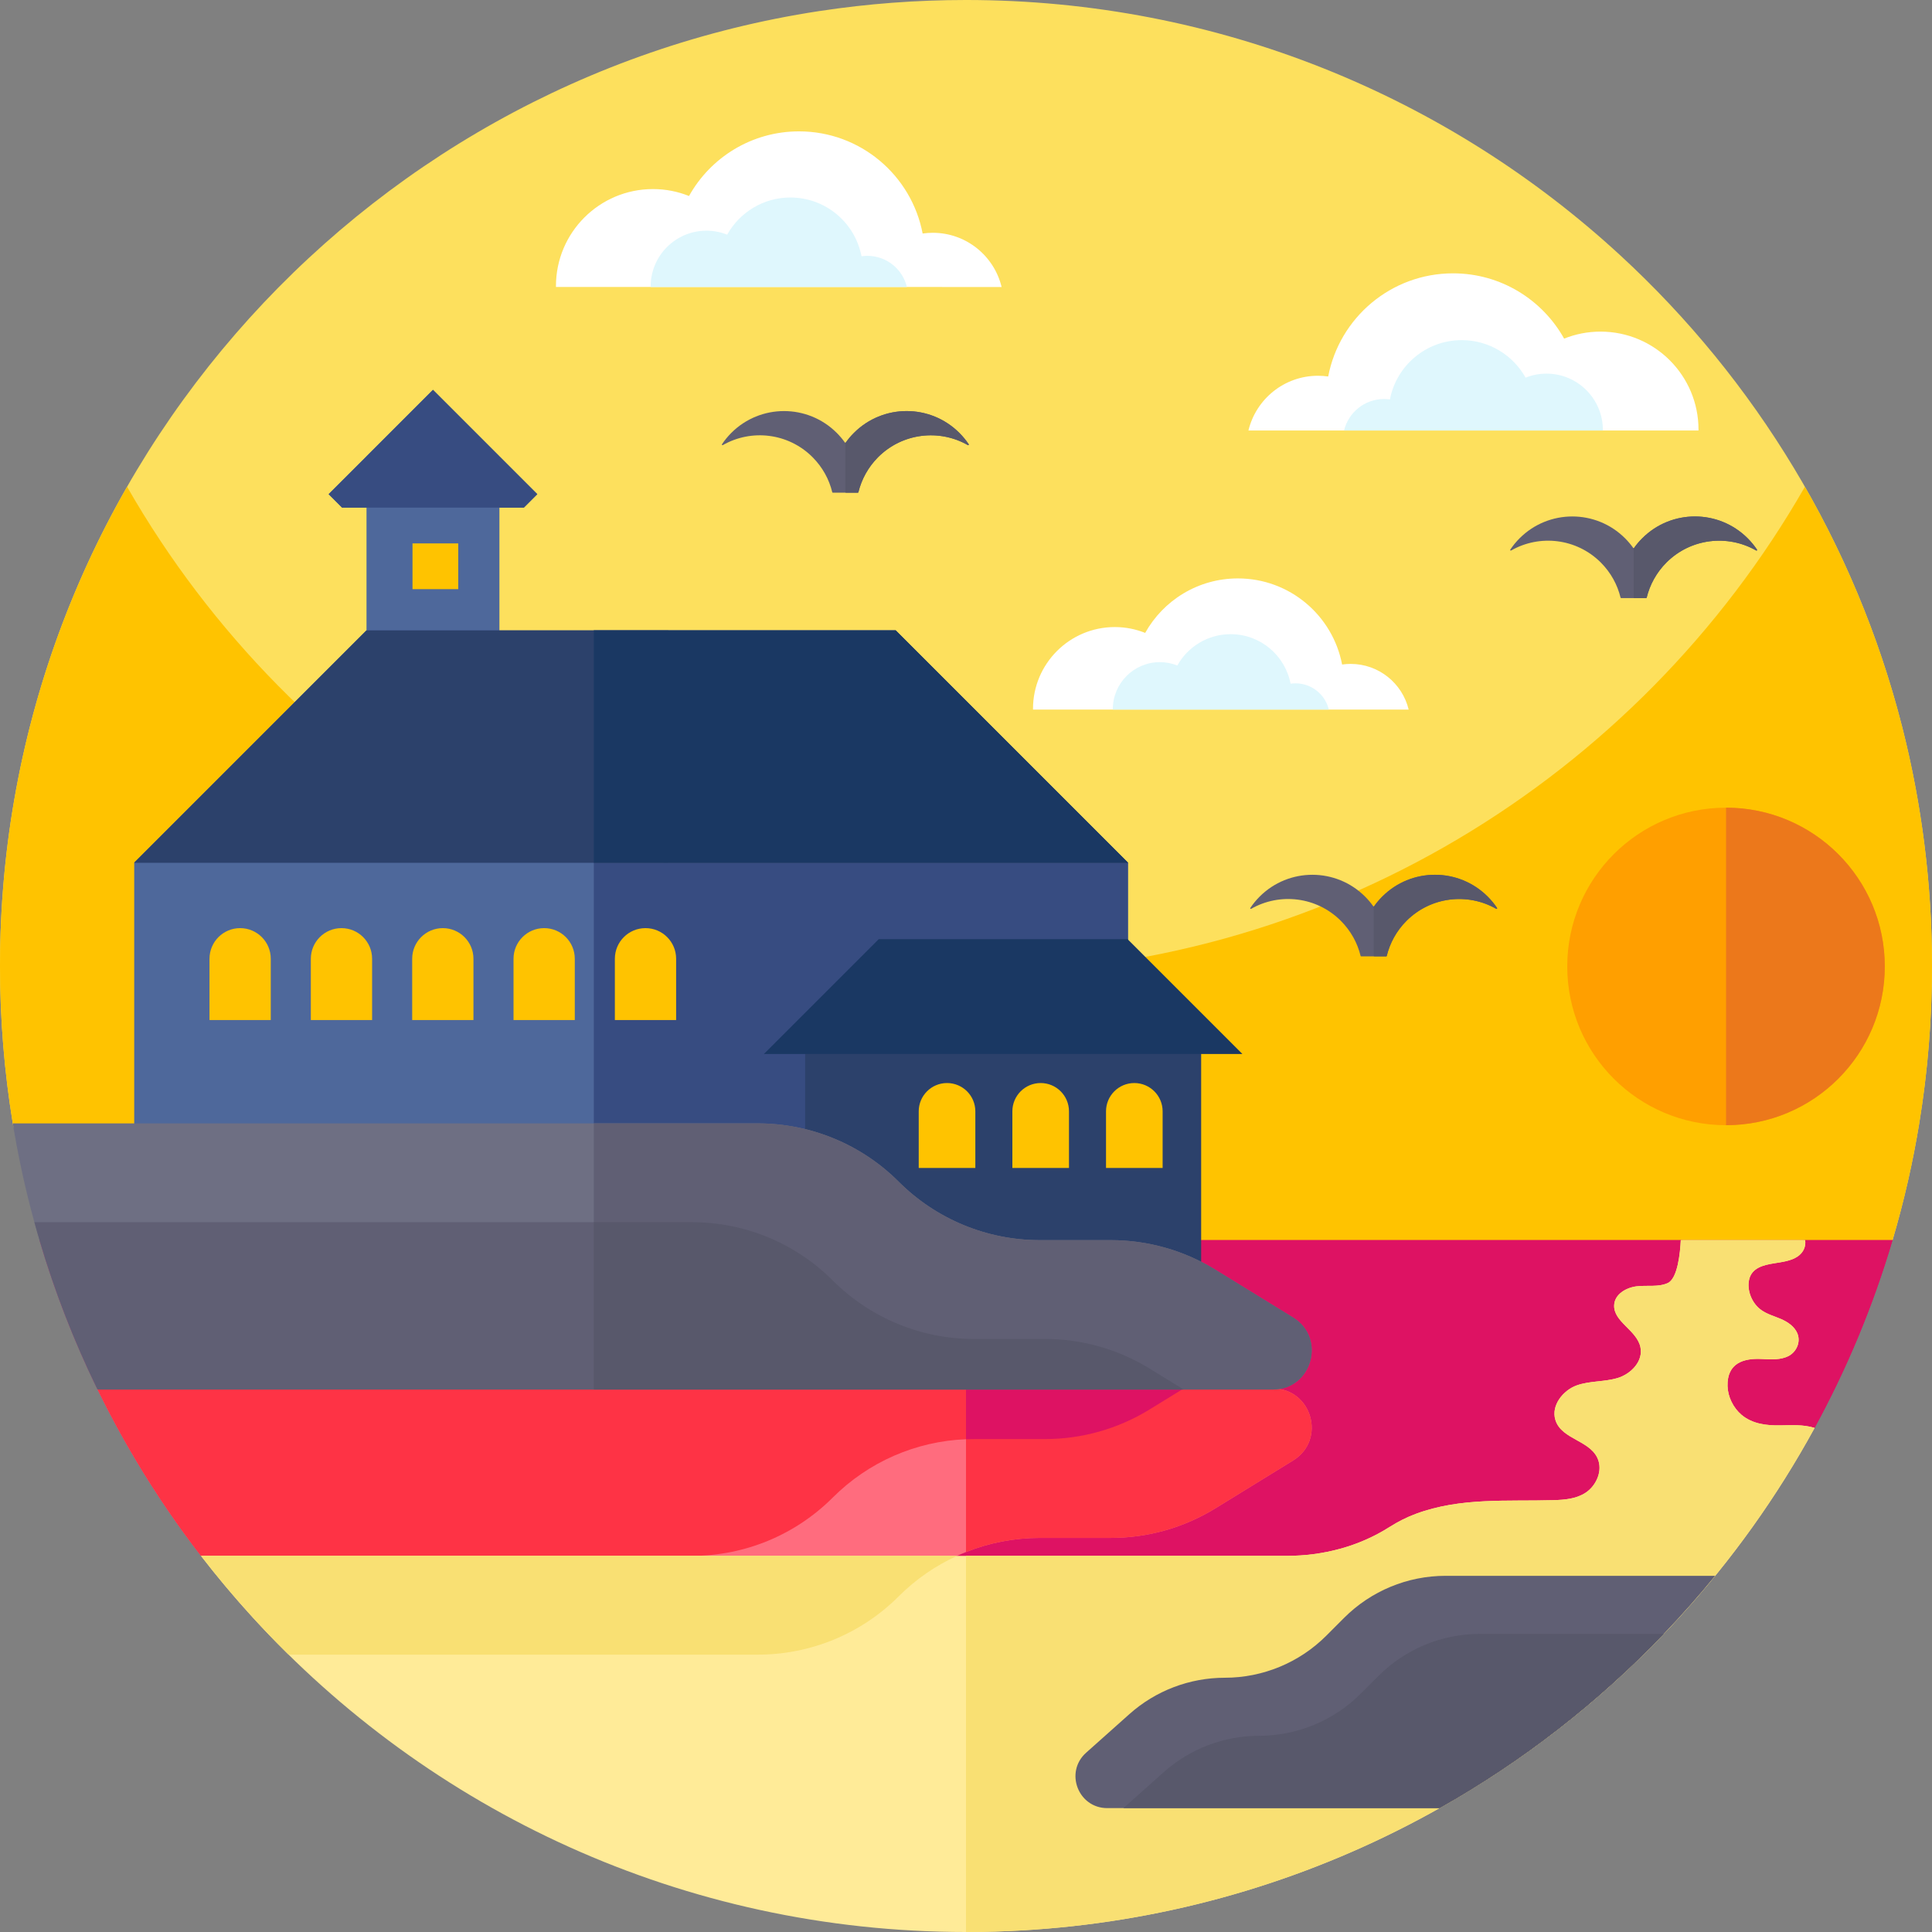 <svg id="Capa_1" enable-background="new 0 0 512 512" height="512" viewBox="0 0 512 512" width="512" xmlns="http://www.w3.org/2000/svg"><rect x="0" y="0" width="512" height="512" fill="#808080" stroke="none"/><g><g><path d="m512 256c0 14.17-1.15 28.07-3.37 41.62v.01c-1.72 10.54-4.09 20.87-7.06 30.94 0 .01-.01.02-.01.02-.01.02-.02.05-.03.07-143.36 107.39-341.8 101.93-479.04-13.19l-17.171-14.398c-1.025-.859-1.716-2.055-1.932-3.375-2.227-13.567-3.387-27.501-3.387-41.697 0-128.13 94.14-234.27 217.01-253.05.1-.01.2-.02.29-.04 12.62-1.92 25.55-2.91 38.7-2.91 66.86 0 127.74 25.64 173.34 67.62 35.87 33.02 62.29 76.16 74.72 124.88 5.18 20.31 7.94 41.58 7.94 63.5z" fill="#fde05d"/><g><path d="m512 256c0 22.38-2.87 44.09-8.27 64.78-.03.1-.05.19-.08.29-.32 1.22-.65 2.44-.99 3.66-.36 1.31-.74 2.61-1.12 3.92-143.36 107.4-341.81 101.94-479.05-13.18l-17.18-14.404c-1.014-.85-1.705-2.03-1.917-3.336-.001-.007-.002-.014-.003-.02-2.23-13.58-3.39-27.51-3.39-41.71 0-46.22 12.25-89.57 33.68-127 44.12 77.07 127.16 129 222.32 129s178.2-51.93 222.32-129c21.43 37.43 33.68 80.78 33.68 127z" fill="#ffc300"/></g><g><g><path d="m501.54 328.65c-5.15 17.44-12.11 34.1-20.67 49.77l-30.64 18.2c-121.17 71.98-270.49 77.88-396.97 15.7-6.19-8.01-11.91-16.4-17.12-25.12-10.87-18.17-19.55-37.81-25.67-58.55z" fill="#de1263"/><path d="m501.54 328.65c-5.15 17.44-12.11 34.09-20.66 49.76-.01 0-.01.01-.01.01l-30.64 18.2c-59.92 35.6-126.71 55.03-194.23 58.06v-126.03h189.751l14.629 4 17.788-4z" fill="#de1263"/><path d="m342.7 387.04-20.62 12.69c-8.33 5.12-17.91 7.83-27.68 7.83h-18.87c-6.75 0-13.38 1.29-19.53 3.75-.8.31-1.59.65-2.37 1.01l-55.87 10.74c-30.01 5.77-60.85 5.7-90.84-.19l-53.66-10.55c-6.19-8.01-11.91-16.4-17.12-25.12-3.68-6.15-7.11-12.47-10.27-18.95-.05-.1-.09-.19-.14-.29h311.57c10.39 0 14.25 13.63 5.4 19.08z" fill="#ff6c7e"/><path d="m342.7 387.04-20.62 12.69c-8.33 5.12-17.91 7.83-27.68 7.83h-18.87c-6.75 0-13.38 1.29-19.53 3.75v-43.35h81.3c10.39 0 14.25 13.63 5.4 19.08z" fill="#fe3345"/><path d="m313.69 367.96-9.07 5.58c-8.33 5.12-17.91 7.83-27.68 7.83h-18.87c-.69 0-1.38.01-2.07.04-13.26.52-25.86 6.02-35.28 15.43-4.95 4.95-10.78 8.83-17.13 11.46s-13.21 4.02-20.21 4.02h-130.12c-6.19-8.01-11.91-16.4-17.12-25.12-3.68-6.15-7.11-12.47-10.27-18.95-.05-.1-.09-.19-.14-.29z" fill="#fe3345"/><path d="m313.69 367.96-9.07 5.58c-8.33 5.12-17.91 7.83-27.68 7.83h-18.87c-.69 0-1.38.01-2.07.04v-13.45z" fill="#de1263"/></g><g><path d="m298.92 228.63v117.04h-263.35v-117.04l61.56-61.56v-32.55h-6.48l-3.56-3.56 10.04-10.03v-.01l17.61-17.61 27.65 27.65-3.56 3.56h-6.48v32.55h105.01z" fill="#4e689b"/><path d="m298.92 228.63v117.04h-141.55v-178.6h79.99z" fill="#374c81"/><path d="m298.92 228.63h-263.35l61.56-61.56h140.23z" fill="#374c81"/><path d="m298.92 228.63h-123.12l61.56-61.56z" fill="#2c416b"/><path d="m213.37 274.748h104.951v85.558h-104.951z" fill="#2c416b"/><path d="m329.252 279.321h-126.814l30.439-30.438h65.936z" fill="#1a3863"/><path d="m142.393 130.962-3.56 3.56h-48.181l-3.559-3.56 10.039-10.03v-.01l17.611-17.61 17.609 17.61z" fill="#374c81"/></g><g fill="#ffc300"><path d="m109.318 144.01h12.12v12.12h-12.12z"/><path d="m63.638 245.963c-4.483 0-8.118 3.634-8.118 8.118v8.118 8.118h16.236v-8.118-8.118c0-4.484-3.635-8.118-8.118-8.118z"/><path d="m90.494 245.963c-4.483 0-8.118 3.634-8.118 8.118v8.118 8.118h16.236v-8.118-8.118c0-4.484-3.634-8.118-8.118-8.118z"/><path d="m117.351 245.963c-4.483 0-8.118 3.634-8.118 8.118v8.118 8.118h16.236v-8.118-8.118c0-4.484-3.635-8.118-8.118-8.118z"/><path d="m144.207 245.963c-4.483 0-8.118 3.634-8.118 8.118v8.118 8.118h16.236v-8.118-8.118c0-4.484-3.634-8.118-8.118-8.118z"/><path d="m171.064 245.963c-4.483 0-8.118 3.634-8.118 8.118v8.118 8.118h16.236v-8.118-8.118c0-4.484-3.635-8.118-8.118-8.118z"/><path d="m250.972 287.016c-4.143 0-7.501 3.358-7.501 7.501v7.501 7.502h15.003v-7.502-7.501c-.001-4.142-3.359-7.501-7.502-7.501z"/><path d="m275.789 287.016c-4.143 0-7.501 3.358-7.501 7.501v7.501 7.502h15.003v-7.502-7.501c0-4.142-3.359-7.501-7.502-7.501z"/><path d="m300.607 287.016c-4.143 0-7.501 3.358-7.501 7.501v7.501 7.502h15.003v-7.502-7.501c0-4.142-3.359-7.501-7.502-7.501z"/></g><path d="m337.3 368.25h-311.43c-6.18-12.65-11.35-25.88-15.4-39.6-.78-2.6-1.51-5.23-2.2-7.87-1.97-7.56-3.6-15.25-4.88-23.07h197.44c7.01 0 13.87 1.39 20.22 4.02s12.18 6.49 17.13 11.45c9.91 9.9 23.34 15.47 37.35 15.47h18.87c9.77 0 19.35 2.71 27.68 7.83l20.62 12.69c8.85 5.45 4.99 19.08-5.4 19.08z" fill="#6e6f83"/><path d="m337.3 368.25h-179.93v-70.54h43.46c7.01 0 13.87 1.39 20.22 4.02s12.18 6.49 17.13 11.45c9.91 9.9 23.34 15.47 37.35 15.47h18.87c9.77 0 19.35 2.71 27.68 7.83l20.62 12.69c8.85 5.45 4.99 19.08-5.4 19.08z" fill="#605f74"/><path d="m313.69 368.25h-287.82c-.05-.1-.09-.19-.14-.29-6.12-12.56-11.24-25.69-15.26-39.31-.47-1.58-.93-3.16-1.36-4.76h174.27c7 0 13.86 1.39 20.21 4.02s12.18 6.51 17.13 11.46c9.91 9.9 23.34 15.47 37.35 15.47h18.87c9.77 0 19.35 2.71 27.68 7.83z" fill="#605f74"/><path d="m298.92 228.63h-141.55v-61.56h79.99z" fill="#2c416b"/><path d="m177.12 167.07v61.56h-141.55l61.56-61.56z" fill="#2c416b"/><path d="m313.69 368.25h-156.32v-44.36h26.01c7 0 13.86 1.39 20.21 4.02s12.18 6.51 17.13 11.46c9.91 9.9 23.34 15.47 37.35 15.47h18.87c9.77 0 19.35 2.71 27.68 7.83z" fill="#58586b"/></g></g><path d="m480.89 378.41c-9.91 18.16-21.94 34.98-35.78 50.14-46.66 51.1-113.74 83.22-188.32 83.45h-.79c-74.9 0-142.29-32.17-189.11-83.45-4.76-5.22-9.31-10.63-13.63-16.23h287.75c9.58 0 19.08-2.47 27.17-7.61 2.29-1.46 4.67-2.65 7.04-3.53 11.88-4.41 24.29-3.26 36.45-3.62 2.94-.09 6.02-.31 8.57-2 2.54-1.68 4.34-5.21 3.4-8.36-1.67-5.54-9.77-5.51-11.44-10.89-1.21-3.91 2.11-7.9 5.63-9.16 3.5-1.25 7.34-.9 10.87-1.97 3.51-1.06 6.88-4.46 6.01-8.27-1.02-4.44-7.13-6.63-6.94-11.02.12-2.91 3.16-4.65 5.93-5 2.76-.34 5.76.27 8.26-.86 2.68-1.21 3.31-8.19 3.47-11.38h32.95c.27 1.63-.46 3.29-1.96 4.31-1.74 1.2-4.05 1.47-6.25 1.83-2.84.45-5.92 1.19-6.63 4.31-.63 2.74.64 6.25 3.24 8.09 1.58 1.11 3.41 1.59 5.15 2.34 1.75.75 3.57 1.93 4.36 3.75 1.05 2.43-.29 5.04-2.32 6.09-2.06 1.05-4.6.92-7.04.78-4.82-.26-9.26 1.04-9.11 7.18.07 2.8 1.5 5.74 3.7 7.61 2.94 2.47 6.72 2.85 10.18 2.8 3.04-.03 6.14-.28 9.18.67z" fill="#ffeb98"/><path d="m480.89 378.41c-9.91 18.16-21.94 34.98-35.78 50.14-46.66 51.1-113.74 83.22-188.32 83.45h-.79v-99.68h85.01c9.58 0 19.08-2.47 27.17-7.61 2.29-1.46 4.67-2.65 7.04-3.53 11.88-4.41 24.29-3.26 36.45-3.62 2.94-.09 6.02-.31 8.57-2 2.54-1.68 4.34-5.21 3.4-8.36-1.67-5.54-9.77-5.51-11.44-10.89-1.21-3.91 2.11-7.9 5.63-9.16 3.5-1.25 7.34-.9 10.87-1.97 3.51-1.06 6.88-4.46 6.01-8.27-1.02-4.44-7.13-6.63-6.94-11.02.12-2.91 3.16-4.65 5.93-5 2.76-.34 5.76.27 8.26-.86 2.68-1.21 3.31-8.19 3.47-11.38h32.95c.27 1.63-.46 3.29-1.96 4.31-1.74 1.2-4.05 1.47-6.25 1.83-2.84.45-5.92 1.19-6.63 4.31-.63 2.74.64 6.25 3.24 8.09 1.58 1.11 3.41 1.59 5.15 2.34 1.75.75 3.57 1.93 4.36 3.75 1.05 2.43-.29 5.04-2.32 6.09-2.06 1.05-4.6.92-7.04.78-4.82-.26-9.26 1.04-9.11 7.18.07 2.8 1.5 5.74 3.7 7.61 2.94 2.47 6.72 2.85 10.18 2.8 3.04-.03 6.14-.28 9.18.67z" fill="#f9e073"/><path d="m454.53 417.61c-4.33 5.31-8.86 10.44-13.6 15.39-17.37 18.15-37.38 33.75-59.42 46.17h-88.07c-7.73 0-11.37-9.55-5.6-14.69l11.47-10.23c6.96-6.21 15.97-9.63 25.29-9.63 5.05 0 9.98-1.01 14.55-2.9 4.56-1.89 8.77-4.68 12.33-8.24l4.73-4.74c7.13-7.12 16.79-11.13 26.87-11.13z" fill="#605f74"/><path d="m440.93 433c-17.37 18.15-37.38 33.75-59.42 46.17h-83.79l10.68-9.53c6.96-6.21 15.97-9.64 25.3-9.64 5.04 0 9.97-1.01 14.54-2.9 4.56-1.89 8.77-4.67 12.33-8.24l4.73-4.72c7.13-7.13 16.79-11.14 26.87-11.14z" fill="#58586b"/><path d="m253.63 412.32c-5.7 2.59-10.93 6.2-15.45 10.71-4.95 4.96-10.78 8.82-17.13 11.45s-13.21 4.02-20.22 4.02h-124.35c-8.32-8.18-16.08-16.93-23.22-26.18z" fill="#f9e073"/><g><path d="m147.339 76.055c0-.078-.006-.154-.006-.232 0-14.204 11.514-25.718 25.718-25.718 3.374 0 6.594.657 9.546 1.838 5.703-10.217 16.615-17.13 29.147-17.13 16.274 0 29.819 11.655 32.763 27.071.878-.126 1.774-.194 2.686-.194 8.848 0 16.262 6.125 18.243 14.365z" fill="#fff"/><path d="m172.432 76.055c0-.045-.003-.089-.003-.133 0-8.167 6.621-14.788 14.789-14.788 1.94 0 3.792.377 5.489 1.057 3.279-5.875 9.554-9.85 16.76-9.85 9.358 0 17.147 6.702 18.84 15.567.505-.072 1.02-.112 1.544-.112 5.088 0 9.351 3.522 10.49 8.26h-67.909z" fill="#dff7fd"/></g><g><path d="m273.76 188.052c0-.066-.005-.13-.005-.195 0-11.973 9.706-21.68 21.68-21.68 2.845 0 5.558.553 8.047 1.549 4.807-8.613 14.006-14.44 24.57-14.44 13.719 0 25.137 9.825 27.619 22.82.74-.106 1.495-.164 2.264-.164 7.459 0 13.708 5.163 15.378 12.11z" fill="#fff"/><path d="m294.913 188.052c0-.038-.003-.075-.003-.112 0-6.885 5.581-12.466 12.466-12.466 1.636 0 3.196.318 4.627.891 2.764-4.952 8.054-8.303 14.129-8.303 7.889 0 14.454 5.649 15.881 13.122.425-.061.86-.094 1.302-.094 4.289 0 7.883 2.969 8.843 6.963h-57.245z" fill="#dff7fd"/></g><g><path d="m450.115 114.087c.001-.079.006-.156.006-.234 0-14.344-11.628-25.973-25.973-25.973-3.408 0-6.659.663-9.641 1.856-5.759-10.318-16.78-17.299-29.435-17.299-16.435 0-30.115 11.77-33.088 27.339-.886-.127-1.791-.196-2.713-.196-8.936 0-16.422 6.186-18.424 14.507z" fill="#fff"/><path d="m424.773 114.087c0-.045.003-.089.003-.135 0-8.248-6.687-14.935-14.935-14.935-1.96 0-3.829.381-5.544 1.067-3.312-5.933-9.649-9.948-16.926-9.948-9.451 0-17.316 6.768-19.026 15.721-.51-.073-1.03-.113-1.56-.113-5.138 0-9.443 3.557-10.594 8.342h68.582z" fill="#dff7fd"/></g><path d="m298.92 228.63h-141.55v-61.56h79.99z" fill="#1a3863"/><path d="m499.49 256.11c0 23.24-18.83 42.08-42.07 42.08s-42.08-18.84-42.08-42.08c0-23.23 18.84-42.07 42.08-42.07s42.07 18.84 42.07 42.07z" fill="#ff9f00"/><path d="m499.49 256.11c0 23.24-18.83 42.08-42.07 42.08v-84.15c23.24 0 42.07 18.84 42.07 42.07z" fill="#ec781b"/><g><path d="m256.717 117.729c.096.144-.073.316-.224.229-7.554-4.318-17.331-3.249-23.778 3.189-2.658 2.668-4.398 5.892-5.23 9.297-.018.072-.081.123-.156.123h-6.617c-.075 0-.139-.051-.156-.123-.823-3.405-2.573-6.629-5.231-9.297-6.437-6.437-16.222-7.507-23.768-3.189-.151.086-.321-.085-.224-.229.709-1.061 1.532-2.063 2.462-3.002 7.72-7.72 20.24-7.72 27.96 0 .795.795 1.512 1.643 2.142 2.528.064.09.192.09.257 0 .628-.884 1.337-1.732 2.142-2.527 7.71-7.72 20.23-7.72 27.95 0 .937.937 1.761 1.94 2.471 3.001z" fill="#605f74"/><path d="m256.717 117.729c.096.144-.073.316-.224.229-7.554-4.318-17.331-3.249-23.778 3.189-2.658 2.668-4.398 5.892-5.23 9.297-.018.072-.081.123-.156.123h-3.139c-.091 0-.165-.074-.165-.164v-12.912c0-.035.01-.069.03-.097.653-.934 1.393-1.829 2.24-2.666 7.71-7.72 20.23-7.72 27.95 0 .938.937 1.762 1.94 2.472 3.001z" fill="#58586b"/></g><g><path d="m396.733 240.616c.097.144-.073.316-.224.229-7.554-4.318-17.331-3.249-23.778 3.189-2.658 2.668-4.398 5.893-5.23 9.297-.018.072-.082.123-.156.123h-6.617c-.075 0-.138-.051-.156-.123-.823-3.405-2.573-6.629-5.231-9.297-6.437-6.437-16.222-7.507-23.768-3.189-.151.086-.321-.085-.224-.229.709-1.061 1.532-2.063 2.462-3.001 7.72-7.72 20.24-7.72 27.96 0 .795.795 1.512 1.643 2.142 2.528.064.09.192.09.257-.001.628-.884 1.337-1.732 2.141-2.527 7.71-7.72 20.23-7.72 27.95 0 .938.937 1.762 1.94 2.472 3.001z" fill="#605f74"/><path d="m396.733 240.616c.097.144-.073.316-.224.229-7.554-4.318-17.331-3.249-23.778 3.189-2.658 2.668-4.398 5.893-5.23 9.297-.018.072-.082.123-.156.123h-3.139c-.091 0-.164-.074-.164-.164v-12.912c0-.035.01-.069.03-.097.652-.934 1.393-1.829 2.24-2.666 7.71-7.72 20.23-7.72 27.95 0 .937.937 1.761 1.94 2.471 3.001z" fill="#58586b"/></g><g><path d="m465.624 145.658c.097.144-.073.316-.224.229-7.554-4.318-17.331-3.249-23.778 3.189-2.658 2.668-4.398 5.892-5.23 9.297-.018.072-.081.123-.156.123h-6.617c-.075 0-.138-.051-.156-.123-.823-3.405-2.573-6.629-5.231-9.297-6.437-6.437-16.223-7.507-23.768-3.189-.151.086-.321-.085-.224-.229.709-1.061 1.532-2.063 2.462-3.001 7.72-7.72 20.24-7.72 27.96 0 .795.795 1.512 1.643 2.142 2.527.065.09.193.09.257 0 .628-.884 1.337-1.732 2.142-2.527 7.71-7.72 20.23-7.72 27.95 0 .937.937 1.761 1.94 2.471 3.001z" fill="#605f74"/><path d="m465.624 145.658c.097.144-.073.316-.224.229-7.554-4.318-17.331-3.249-23.778 3.189-2.658 2.668-4.398 5.892-5.23 9.297-.018.072-.081.123-.156.123h-3.139c-.091 0-.165-.074-.165-.164v-12.912c0-.035.011-.069.031-.097.652-.934 1.393-1.829 2.24-2.666 7.71-7.72 20.23-7.72 27.95 0 .937.937 1.761 1.94 2.471 3.001z" fill="#58586b"/></g></g></svg>